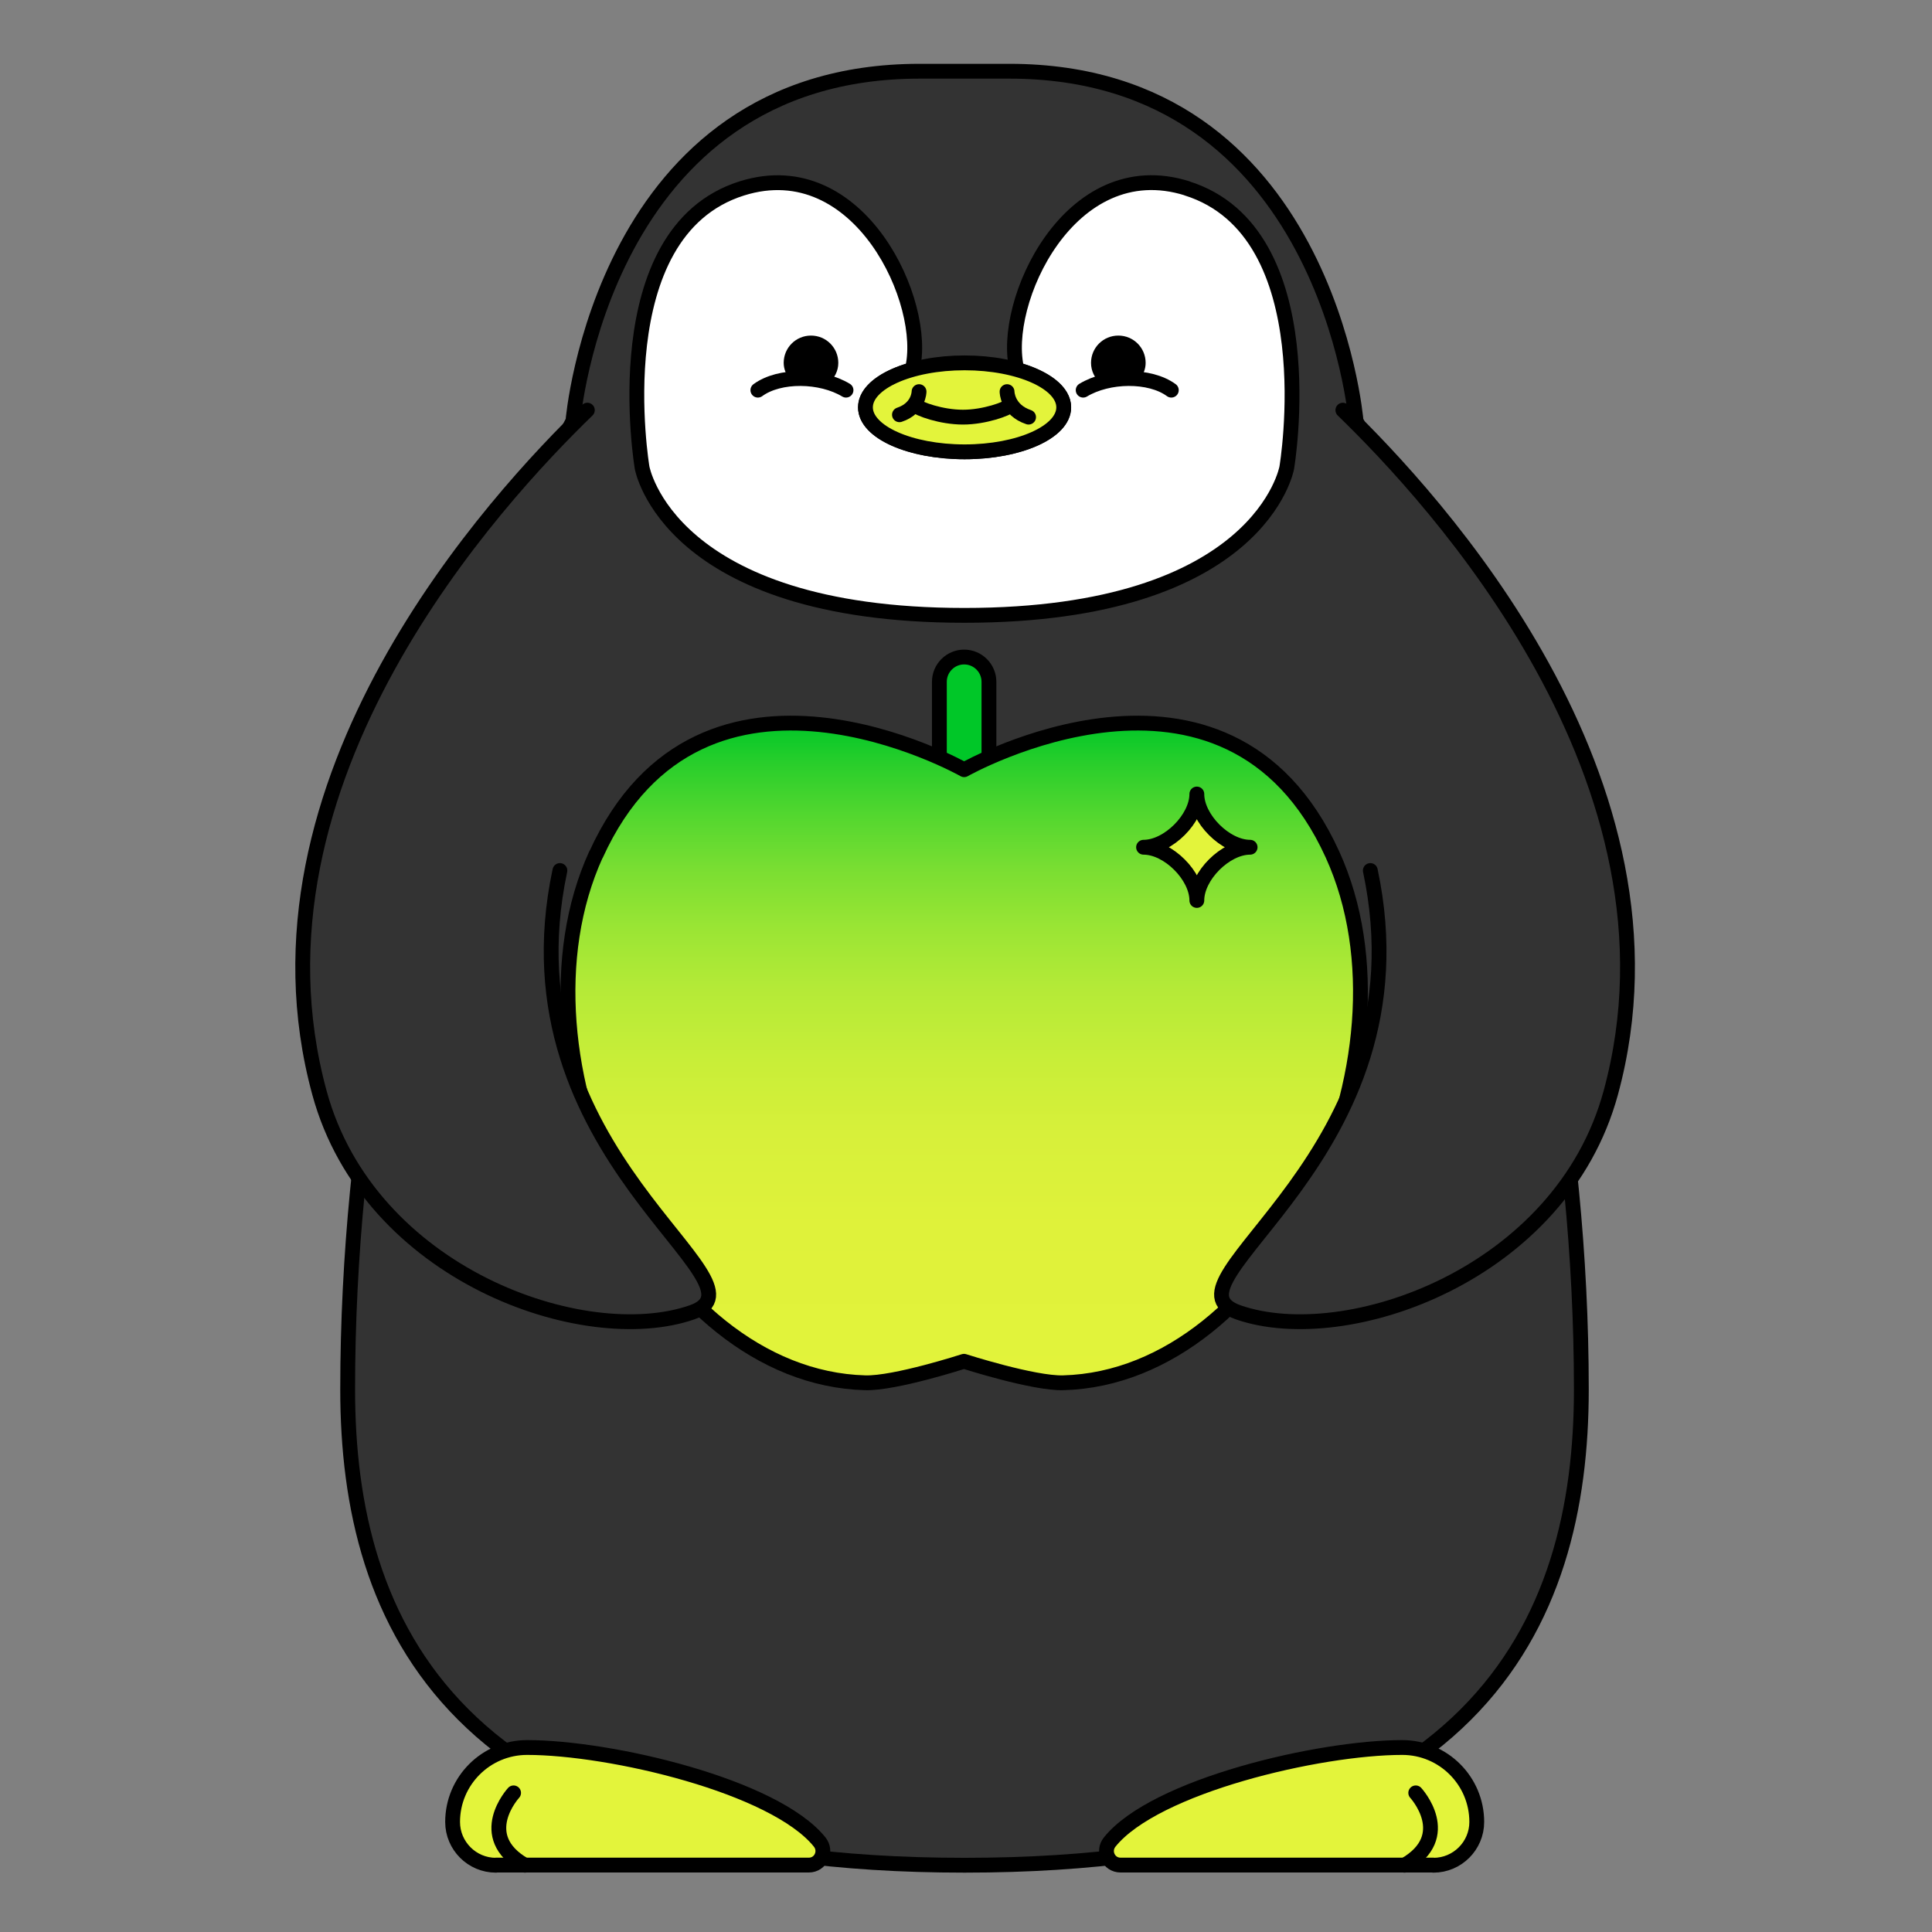 <svg width="217" height="217" viewBox="0 0 217 217" fill="none" xmlns="http://www.w3.org/2000/svg">
<rect x="0" y="0" width="217" height="217" fill="#808080" stroke="none"/>
<path d="M108.34 209.5C166.064 209.5 177.615 182.206 177.615 156.061C177.615 95.145 152.312 47.284 152.312 47.284C152.312 47.284 149.045 8 113.374 8H103.29C67.602 8 64.352 47.284 64.352 47.284C64.352 47.284 39.049 95.161 39.049 156.061C39.049 182.206 50.617 209.5 108.324 209.5H108.34Z" fill="#333333" stroke="black" stroke-width="1.665" stroke-linecap="round" stroke-linejoin="round"/>
<path d="M133.344 21.157C120.109 16.993 112.325 34.129 114.225 41.523C117.375 42.406 119.475 43.971 119.475 45.753C119.475 48.517 114.491 50.749 108.341 50.749C102.19 50.749 97.206 48.517 97.206 45.753C97.206 43.971 99.306 42.406 102.457 41.523C104.357 34.146 96.573 17.01 83.338 21.157C67.636 26.086 72.12 52.531 72.12 52.531C72.12 52.531 75.037 69.117 108.324 69.117C141.611 69.117 144.528 52.531 144.528 52.531C144.528 52.531 149.012 26.086 133.31 21.157H133.344Z" fill="white" stroke="black" stroke-width="1.665" stroke-linecap="round" stroke-linejoin="round"/>
<path d="M108.342 50.748C114.491 50.748 119.476 48.511 119.476 45.752C119.476 42.993 114.491 40.756 108.342 40.756C102.192 40.756 97.207 42.993 97.207 45.752C97.207 48.511 102.192 50.748 108.342 50.748Z" fill="#E3F43B" stroke="black" stroke-width="1.665" stroke-linecap="round" stroke-linejoin="round"/>
<path d="M85.123 43.822C87.557 42.04 92.207 42.123 95.024 43.822" stroke="black" stroke-width="1.665" stroke-linecap="round" stroke-linejoin="round"/>
<path d="M93.124 43.005C93.741 42.438 94.157 41.656 94.157 40.757C94.157 39.058 92.791 37.692 91.091 37.692C89.39 37.692 88.023 39.058 88.023 40.757C88.023 41.456 88.307 42.072 88.69 42.588C90.157 42.422 91.724 42.588 93.124 43.021V43.005Z" fill="black"/>
<path d="M131.561 43.822C129.128 42.04 124.477 42.123 121.66 43.822" stroke="black" stroke-width="1.665" stroke-linecap="round" stroke-linejoin="round"/>
<path d="M123.576 43.005C124.977 42.572 126.543 42.422 128.01 42.588C128.41 42.072 128.677 41.456 128.677 40.757C128.677 39.058 127.31 37.692 125.61 37.692C123.91 37.692 122.543 39.058 122.543 40.757C122.543 41.656 122.943 42.455 123.576 43.005Z" fill="black"/>
<path d="M113.111 43.987C113.111 43.987 113.111 46.036 115.528 46.852" stroke="black" stroke-width="1.665" stroke-linecap="round" stroke-linejoin="round"/>
<path d="M103.226 43.987C103.226 43.987 103.226 45.852 101.025 46.585" stroke="black" stroke-width="1.665" stroke-linecap="round" stroke-linejoin="round"/>
<path d="M102.742 45.487C103.192 45.937 105.726 46.853 108.159 46.853C110.576 46.853 113.127 45.92 113.577 45.487" stroke="black" stroke-width="1.665" stroke-linecap="round" stroke-linejoin="round"/>
<path d="M161.001 209.501C163.684 209.501 165.868 207.319 165.868 204.638C165.868 200.025 162.118 196.278 157.5 196.278C148.149 196.278 129.714 200.591 124.647 206.886C123.796 207.935 124.513 209.484 125.863 209.484H161.001V209.501Z" fill="#E3F43B" stroke="black" stroke-width="1.665" stroke-linecap="round" stroke-linejoin="round"/>
<path d="M159.015 201.373C159.015 201.373 163.482 206.219 157.748 209.5Z" fill="#E3F43B"/>
<path d="M159.015 201.373C159.015 201.373 163.482 206.219 157.748 209.5" stroke="black" stroke-width="1.665" stroke-linecap="round" stroke-linejoin="round"/>
<path d="M55.703 209.501C53.02 209.501 50.836 207.319 50.836 204.638C50.836 200.025 54.586 196.278 59.204 196.278C68.555 196.278 86.99 200.591 92.057 206.886C92.907 207.935 92.191 209.484 90.841 209.484H55.703V209.501Z" fill="#E3F43B" stroke="black" stroke-width="1.665" stroke-linecap="round" stroke-linejoin="round"/>
<path d="M57.685 201.373C57.685 201.373 53.217 206.219 58.951 209.5Z" fill="#E3F43B"/>
<path d="M57.685 201.373C57.685 201.373 53.217 206.219 58.951 209.5" stroke="black" stroke-width="1.665" stroke-linecap="round" stroke-linejoin="round"/>
<path d="M111.077 92.331H105.51V76.577C105.51 75.045 106.76 73.796 108.293 73.796C109.827 73.796 111.077 75.045 111.077 76.577V92.331Z" fill="#00C728" stroke="black" stroke-width="1.665" stroke-linecap="round" stroke-linejoin="round"/>
<path d="M66.937 95.978C56.486 118.959 73.521 154.662 97.174 155.312C100.508 155.412 108.275 152.897 108.275 152.897C108.275 152.897 116.093 155.412 119.426 155.312C143.079 154.662 160.114 118.942 149.663 95.978C137.745 69.766 108.292 86.452 108.292 86.452C108.292 86.452 78.872 69.766 66.954 95.978H66.937Z" fill="url(#paint0_linear_3975_13926)" stroke="black" stroke-width="1.665" stroke-linecap="round" stroke-linejoin="round"/>
<path d="M65.971 46.068C55.887 55.844 26.3 87.617 35.885 122.755C41.468 143.221 65.638 151.598 77.723 147.401C87.424 144.021 56.053 129.899 62.888 97.776" fill="#333333"/>
<path d="M65.971 46.068C55.887 55.844 26.3 87.617 35.885 122.755C41.468 143.221 65.638 151.598 77.723 147.401C87.424 144.021 56.053 129.899 62.888 97.776" stroke="black" stroke-width="1.665" stroke-linecap="round" stroke-linejoin="round"/>
<path d="M150.829 46.068C160.914 55.844 190.5 87.617 180.916 122.755C175.332 143.221 151.162 151.598 139.078 147.401C129.377 144.021 160.747 129.899 153.913 97.776" fill="#333333"/>
<path d="M150.829 46.068C160.914 55.844 190.5 87.617 180.916 122.755C175.332 143.221 151.162 151.598 139.078 147.401C129.377 144.021 160.747 129.899 153.913 97.776" stroke="black" stroke-width="1.665" stroke-linecap="round" stroke-linejoin="round"/>
<path d="M134.427 89.183C134.427 91.947 137.644 95.161 140.411 95.161C137.644 95.161 134.427 98.375 134.427 101.139C134.427 98.375 131.21 95.161 128.443 95.161C131.21 95.161 134.427 91.947 134.427 89.183Z" fill="#E3F43B"/>
<path d="M134.427 89.183C134.427 91.947 137.644 95.161 140.411 95.161C137.644 95.161 134.427 98.375 134.427 101.139C134.427 98.375 131.21 95.161 128.443 95.161C131.21 95.161 134.427 91.947 134.427 89.183Z" stroke="black" stroke-width="1.665" stroke-linecap="round" stroke-linejoin="round"/>
<defs>
<linearGradient id="paint0_linear_3975_13926" x1="108.292" y1="155.329" x2="108.292" y2="81.223" gradientUnits="userSpaceOnUse">
<stop stop-color="#E2F33B"/>
<stop offset="0.24" stop-color="#DFF23A"/>
<stop offset="0.38" stop-color="#D7F03A"/>
<stop offset="0.49" stop-color="#C8EE38"/>
<stop offset="0.6" stop-color="#B4EA37"/>
<stop offset="0.69" stop-color="#9AE534"/>
<stop offset="0.78" stop-color="#79DE32"/>
<stop offset="0.86" stop-color="#53D72F"/>
<stop offset="0.94" stop-color="#28CE2B"/>
<stop offset="1" stop-color="#00C728"/>
</linearGradient>
</defs>
</svg>
